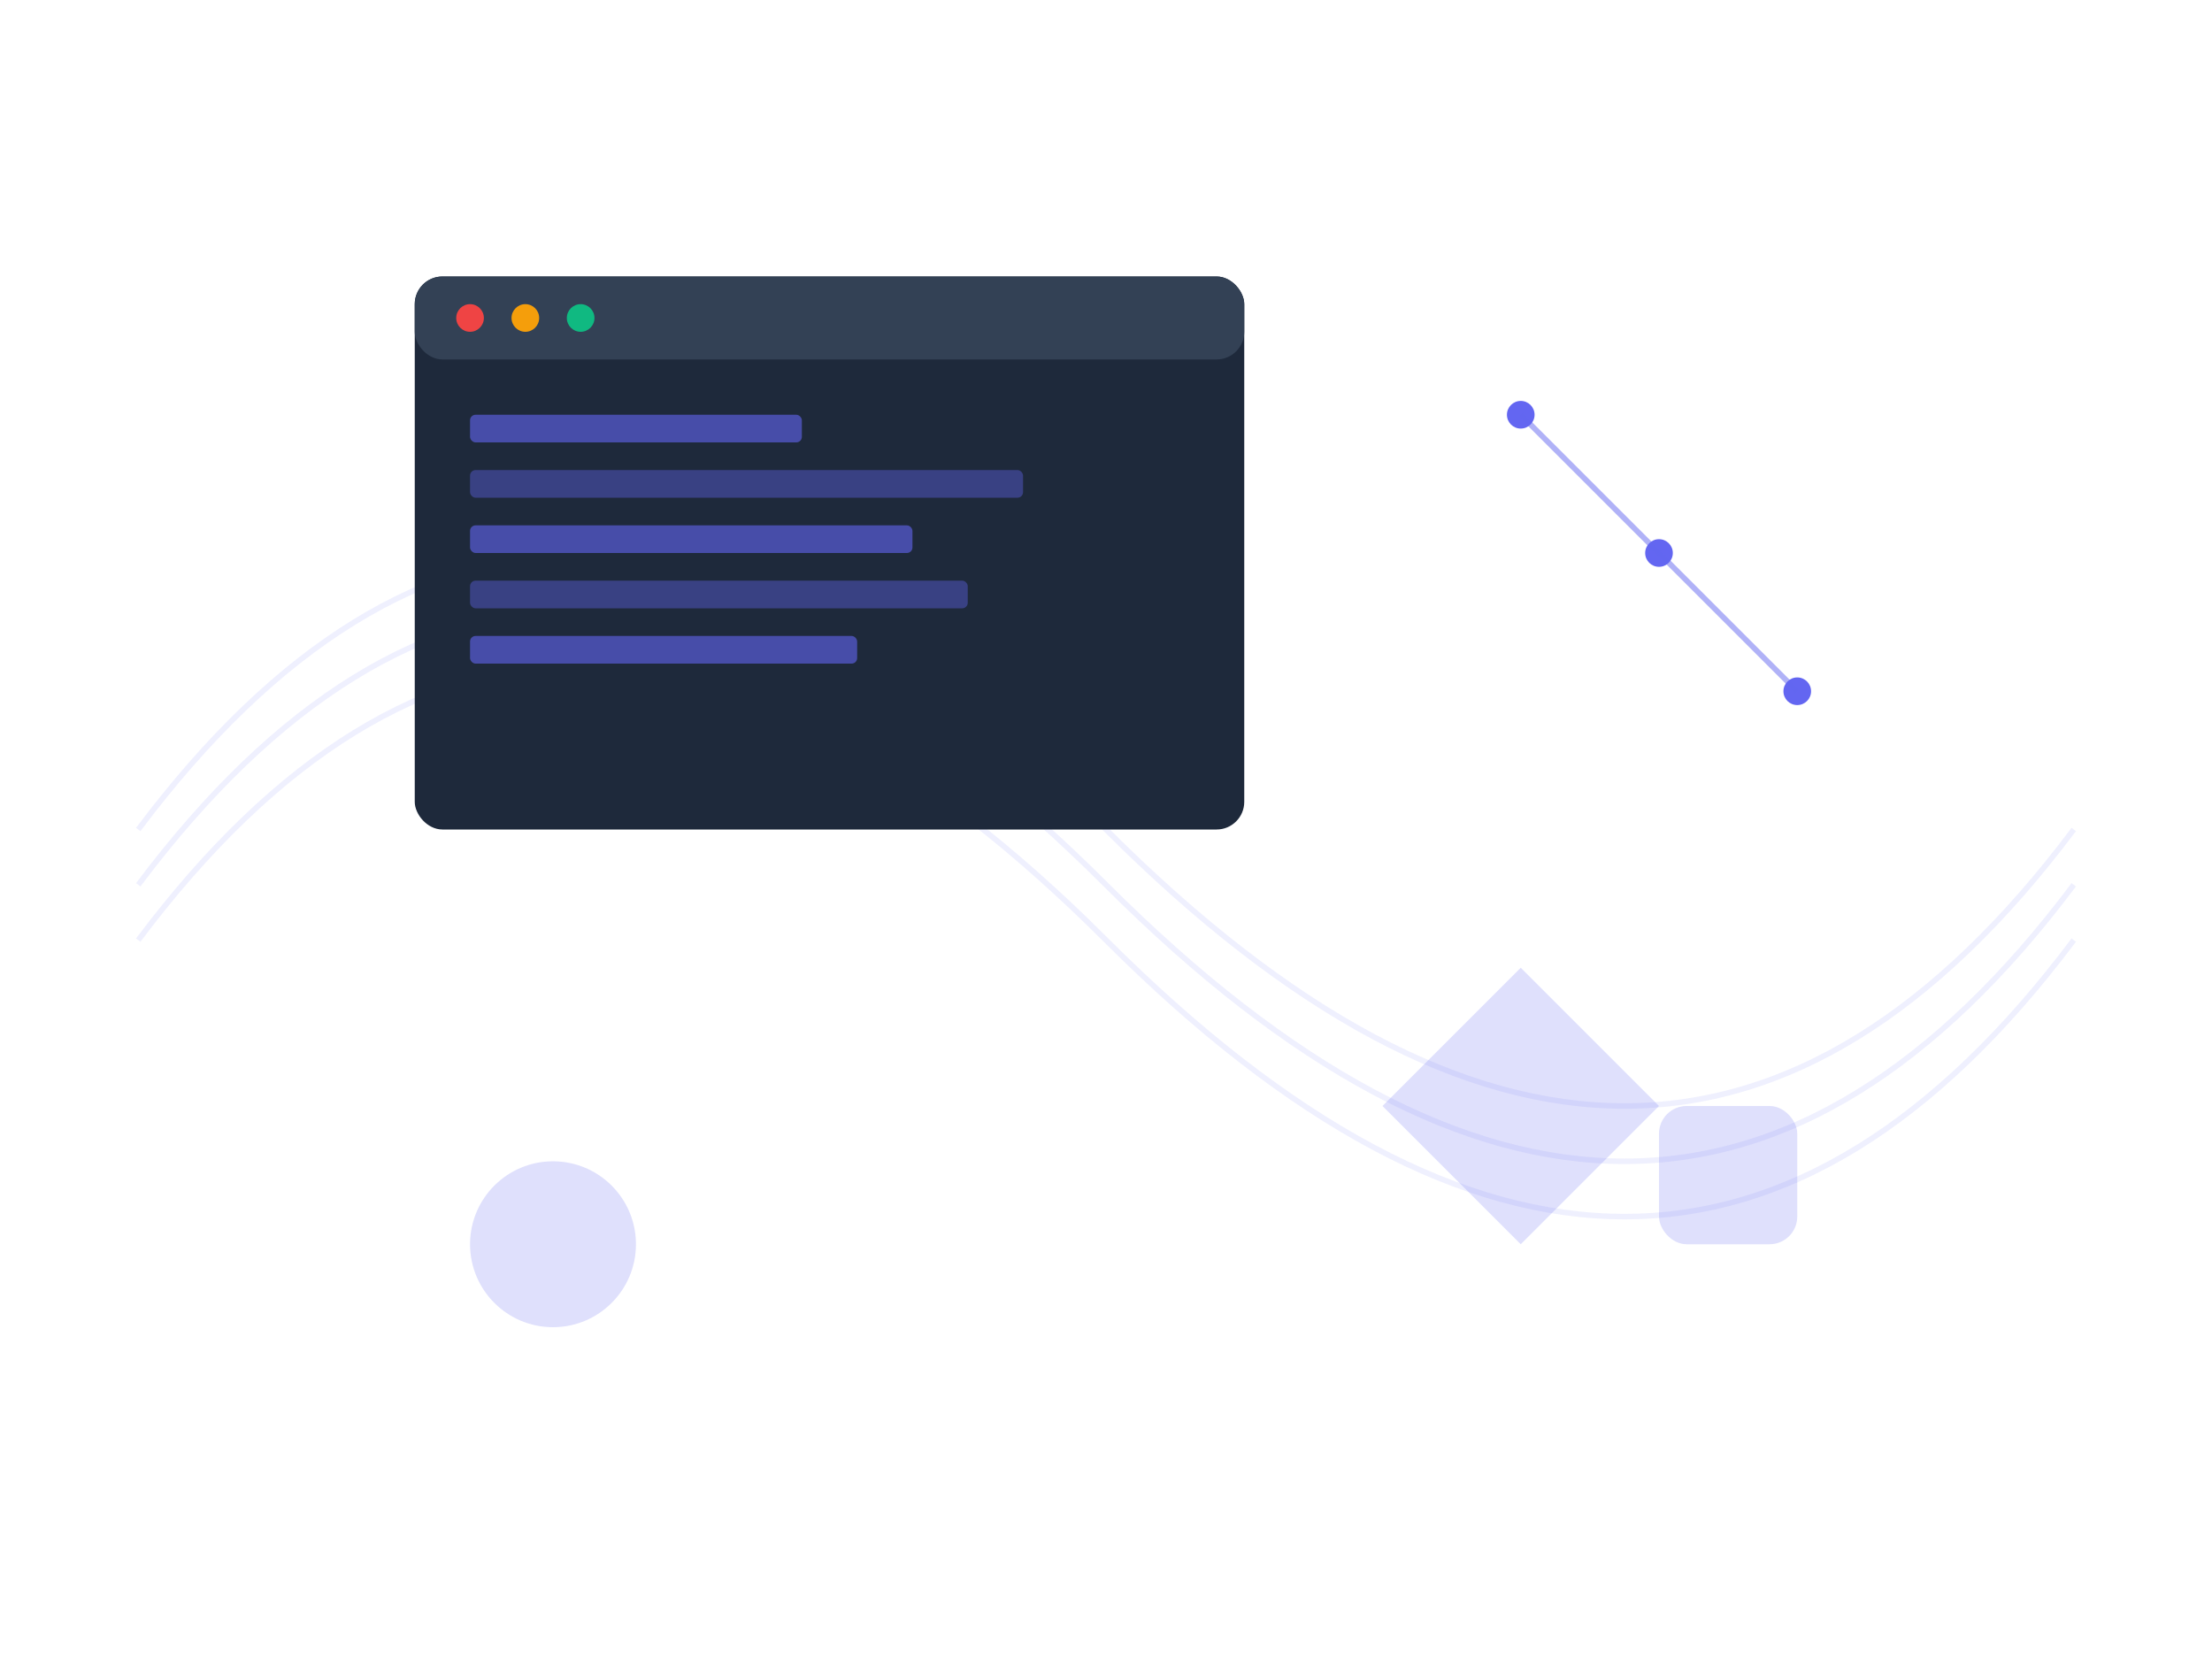 <svg xmlns="http://www.w3.org/2000/svg" viewBox="0 0 800 600" fill="none">
  <!-- Background Elements -->
  <path d="M50,300 Q200,100 400,300 T750,300" stroke="#6366F1" stroke-width="2" opacity="0.1"/>
  <path d="M50,320 Q200,120 400,320 T750,320" stroke="#6366F1" stroke-width="2" opacity="0.1"/>
  <path d="M50,340 Q200,140 400,340 T750,340" stroke="#6366F1" stroke-width="2" opacity="0.1"/>
  
  <!-- Code Window -->
  <rect x="150" y="100" width="300" height="200" rx="10" fill="#1E293B"/>
  <rect x="150" y="100" width="300" height="30" rx="10" fill="#334155"/>
  <circle cx="170" cy="115" r="5" fill="#EF4444"/>
  <circle cx="190" cy="115" r="5" fill="#F59E0B"/>
  <circle cx="210" cy="115" r="5" fill="#10B981"/>
  
  <!-- Code Lines -->
  <rect x="170" y="150" width="120" height="10" rx="2" fill="#6366F1" opacity="0.6"/>
  <rect x="170" y="170" width="200" height="10" rx="2" fill="#6366F1" opacity="0.4"/>
  <rect x="170" y="190" width="160" height="10" rx="2" fill="#6366F1" opacity="0.6"/>
  <rect x="170" y="210" width="180" height="10" rx="2" fill="#6366F1" opacity="0.4"/>
  <rect x="170" y="230" width="140" height="10" rx="2" fill="#6366F1" opacity="0.6"/>
  
  <!-- Connected Dots -->
  <circle cx="550" cy="150" r="5" fill="#6366F1"/>
  <circle cx="600" cy="200" r="5" fill="#6366F1"/>
  <circle cx="650" cy="250" r="5" fill="#6366F1"/>
  <line x1="550" y1="150" x2="600" y2="200" stroke="#6366F1" stroke-width="2" opacity="0.5"/>
  <line x1="600" y1="200" x2="650" y2="250" stroke="#6366F1" stroke-width="2" opacity="0.5"/>
  
  <!-- Abstract Shapes -->
  <path d="M500,400 L550,350 L600,400 L550,450 Z" fill="#6366F1" opacity="0.2"/>
  <circle cx="200" cy="450" r="30" fill="#6366F1" opacity="0.2"/>
  <rect x="600" y="400" width="50" height="50" rx="10" fill="#6366F1" opacity="0.2"/>
</svg>